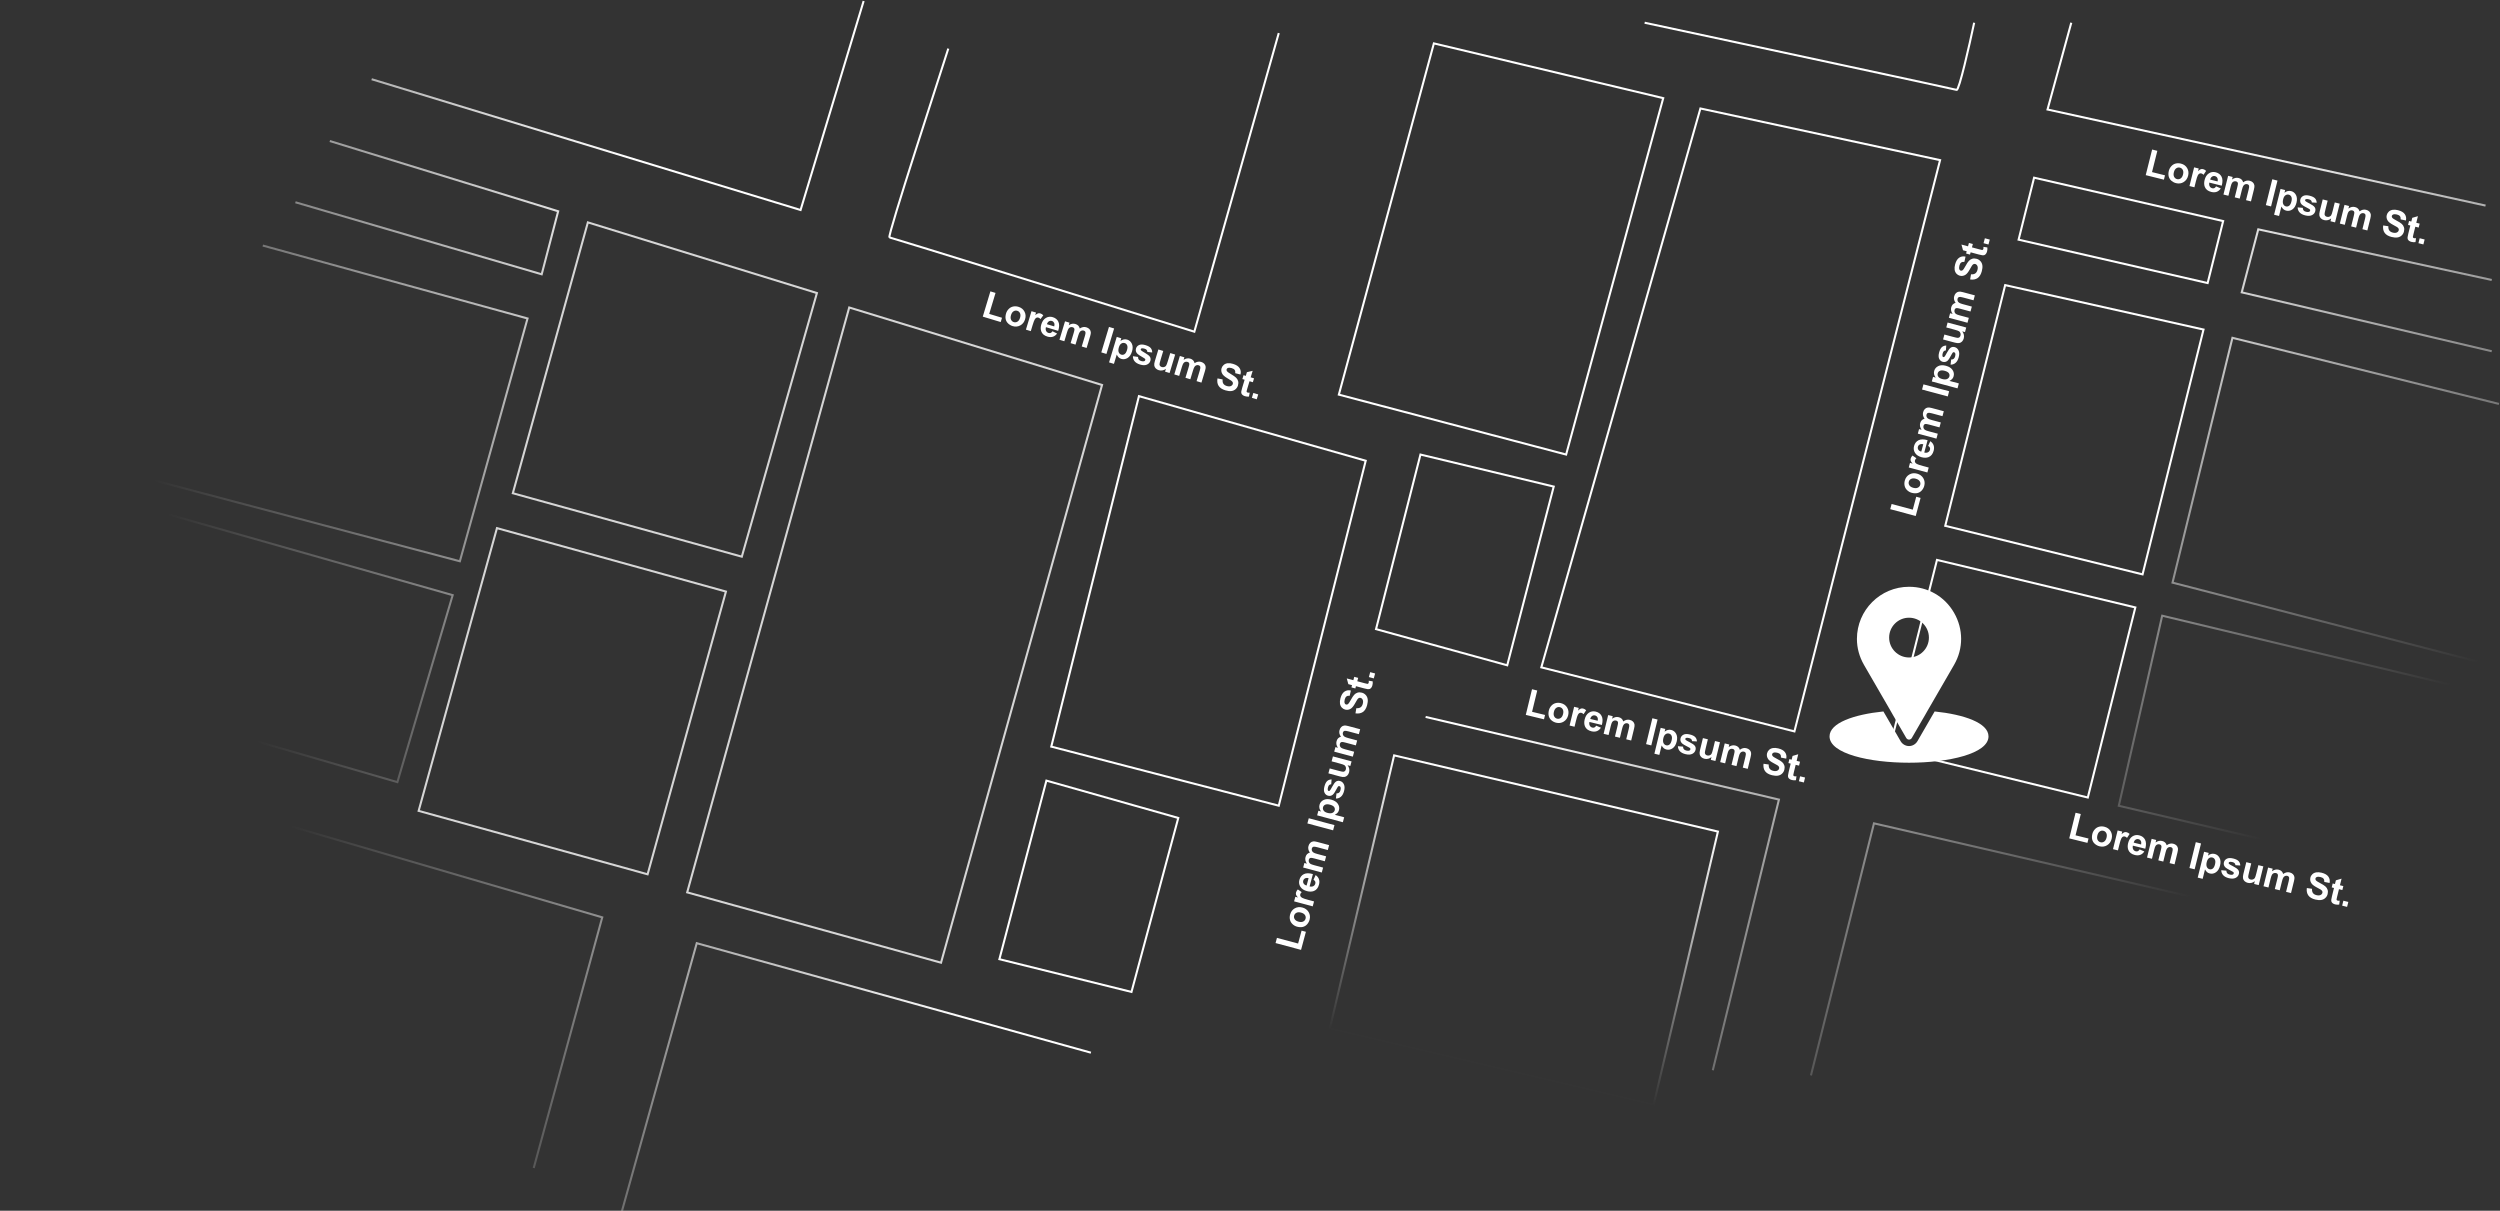 <svg width="1210" height="586" viewBox="0 0 1210 586" fill="none" xmlns="http://www.w3.org/2000/svg">
<rect x="0" y="0" width="1210" height="586" fill="#333333" stroke="none"/>
<g clip-path="url(#clip0_830_405)">
<path d="M831.473 402.481L674.754 365.601L643.6 497.985L800.319 534.865L831.473 402.481Z" stroke="url(#paint0_linear_830_405)"/>
<path d="M1002.5 11L991 53L1203 99.5M955.5 11C953.167 22 948.2 43.9 947 43.5C945.8 43.1 845.833 21.667 796 11M690 347L861 387L829 518M876.5 520.5L907 398.5L1203 467M1203 431.5L1025.5 390L1046.5 298L1203 335.5M1206 322L1051.5 282L1080.5 163.5L1209.5 195.5M1206 170L1085 141.5L1093 111L1206 135.5M694 21L805 47.5L758 220L648 191L694 21ZM687.5 220L752 235.5L729.5 322L666 304.5L687.5 220Z" stroke="url(#paint1_linear_830_405)"/>
<path d="M418 0.5L387.482 101.641L179.878 38.341M458.976 23.521C455.622 34.254 429.254 114.671 430.496 114.91C431.738 115.149 529.39 145.428 578.061 160.537L618.925 16M528 509.5L337.223 456.507L300.956 586.39M258.319 565.304L291.486 444.002L-0.128 358.738M17.26 327.788L192.338 378.548L219.092 288.054L64.282 244.092M68.28 230.853L222.57 271.656L255.329 154.14L127.19 118.852M142.976 97.899L262.182 132.755L270.147 102.246L159.63 68.257M661 223L551.247 191.734L508.82 361.362L618.925 389.959L661 223ZM570.283 395.894L506.458 377.814L483.706 464.248L547.639 480.094L570.283 395.894Z" stroke="url(#paint2_linear_830_405)"/>
<path d="M746 323L823 52.5L939 77.5L868.5 354L746 323Z" stroke="white"/>
<path d="M977 116L984.5 86L1076 107L1068.5 137L977 116Z" stroke="white"/>
<path d="M941.5 254.5L970.5 138L1066.5 159.5L1037 278L941.5 254.5Z" stroke="white"/>
<path d="M914.5 362.5L937.5 271L1033.5 294L1010.5 386L914.5 362.5Z" stroke="white"/>
<path d="M1001.51 405.778L1004.57 393.37L1007.1 393.993L1004.56 404.293L1010.84 405.841L1010.32 407.949L1001.51 405.778ZM1012.71 403.595C1012.9 402.798 1013.29 402.076 1013.87 401.427C1014.44 400.779 1015.14 400.347 1015.95 400.131C1016.77 399.917 1017.62 399.919 1018.51 400.138C1019.88 400.476 1020.9 401.199 1021.55 402.308C1022.21 403.412 1022.37 404.644 1022.03 406.003C1021.7 407.374 1020.97 408.403 1019.86 409.088C1018.76 409.77 1017.54 409.945 1016.19 409.614C1015.36 409.409 1014.61 409.026 1013.95 408.464C1013.29 407.903 1012.86 407.213 1012.64 406.394C1012.43 405.569 1012.45 404.636 1012.71 403.595ZM1015.13 404.329C1014.91 405.228 1014.96 405.969 1015.26 406.552C1015.57 407.135 1016.04 407.503 1016.67 407.658C1017.29 407.812 1017.87 407.702 1018.41 407.328C1018.96 406.955 1019.34 406.314 1019.57 405.404C1019.78 404.516 1019.74 403.781 1019.43 403.198C1019.13 402.616 1018.66 402.248 1018.04 402.094C1017.41 401.94 1016.83 402.049 1016.28 402.422C1015.74 402.794 1015.35 403.43 1015.13 404.329ZM1025.09 411.591L1022.69 411L1024.93 401.937L1027.16 402.486L1026.84 403.775C1027.37 403.26 1027.81 402.943 1028.16 402.824C1028.51 402.706 1028.88 402.695 1029.27 402.791C1029.82 402.925 1030.31 403.206 1030.74 403.632L1029.48 405.54C1029.14 405.179 1028.8 404.955 1028.45 404.87C1028.12 404.787 1027.81 404.811 1027.53 404.941C1027.25 405.065 1026.98 405.353 1026.73 405.802C1026.48 406.254 1026.16 407.25 1025.78 408.792L1025.09 411.591ZM1035.57 411.114L1037.86 412.104C1037.33 412.904 1036.68 413.453 1035.9 413.749C1035.13 414.042 1034.25 414.065 1033.25 413.82C1031.68 413.431 1030.64 412.629 1030.13 411.413C1029.74 410.44 1029.7 409.326 1030.01 408.068C1030.38 406.567 1031.06 405.489 1032.05 404.834C1033.05 404.175 1034.15 403.993 1035.35 404.289C1036.7 404.621 1037.65 405.33 1038.21 406.415C1038.77 407.495 1038.81 408.949 1038.32 410.778L1032.31 409.297C1032.15 410.013 1032.21 410.615 1032.48 411.104C1032.75 411.588 1033.17 411.898 1033.72 412.034C1034.09 412.127 1034.44 412.102 1034.74 411.96C1035.05 411.819 1035.32 411.536 1035.57 411.114ZM1036.3 408.724C1036.45 408.025 1036.4 407.455 1036.15 407.012C1035.9 406.564 1035.53 406.28 1035.04 406.159C1034.52 406.03 1034.04 406.114 1033.6 406.411C1033.17 406.708 1032.87 407.184 1032.72 407.84L1036.3 408.724ZM1041.39 405.996L1043.6 406.541L1043.3 407.778C1044.32 407.011 1045.38 406.763 1046.48 407.032C1047.06 407.175 1047.53 407.419 1047.9 407.763C1048.27 408.107 1048.53 408.555 1048.68 409.105C1049.2 408.72 1049.72 408.465 1050.24 408.339C1050.76 408.214 1051.28 408.216 1051.8 408.345C1052.47 408.509 1053 408.784 1053.39 409.171C1053.78 409.552 1054.03 410.032 1054.13 410.612C1054.2 411.039 1054.13 411.686 1053.91 412.55L1052.49 418.345L1050.09 417.753L1051.36 412.573C1051.59 411.675 1051.65 411.074 1051.55 410.772C1051.41 410.376 1051.11 410.121 1050.65 410.007C1050.31 409.924 1049.97 409.949 1049.63 410.081C1049.28 410.213 1048.99 410.462 1048.76 410.828C1048.53 411.188 1048.32 411.795 1048.11 412.648L1047.03 417L1044.63 416.409L1045.86 411.442C1046.08 410.561 1046.17 409.981 1046.15 409.704C1046.13 409.427 1046.04 409.204 1045.89 409.034C1045.75 408.865 1045.52 408.743 1045.21 408.667C1044.84 408.576 1044.49 408.593 1044.14 408.719C1043.8 408.846 1043.51 409.08 1043.29 409.424C1043.07 409.768 1042.85 410.376 1042.64 411.246L1041.55 415.649L1039.16 415.058L1041.39 405.996ZM1059.69 420.12L1062.77 407.61L1065.3 408.233L1062.21 420.743L1059.69 420.12ZM1066.78 412.255L1069.01 412.806L1068.68 414.137C1069.09 413.754 1069.57 413.481 1070.14 413.318C1070.7 413.156 1071.29 413.149 1071.89 413.298C1072.94 413.557 1073.73 414.19 1074.26 415.196C1074.79 416.201 1074.88 417.441 1074.51 418.915C1074.14 420.428 1073.48 421.514 1072.53 422.174C1071.59 422.828 1070.59 423.025 1069.54 422.766C1069.04 422.642 1068.6 422.43 1068.24 422.13C1067.89 421.832 1067.55 421.385 1067.22 420.791L1066.09 425.356L1063.69 424.765L1066.78 412.255ZM1068.07 417.217C1067.82 418.236 1067.84 419.039 1068.12 419.628C1068.4 420.211 1068.84 420.574 1069.42 420.717C1069.97 420.855 1070.49 420.747 1070.97 420.395C1071.45 420.036 1071.82 419.348 1072.07 418.33C1072.3 417.38 1072.29 416.627 1072.02 416.073C1071.75 415.518 1071.34 415.171 1070.77 415.032C1070.19 414.888 1069.64 414.995 1069.14 415.355C1068.65 415.709 1068.29 416.33 1068.07 417.217ZM1075.09 421.174L1077.58 421.401C1077.57 421.892 1077.69 422.299 1077.94 422.621C1078.2 422.937 1078.61 423.165 1079.17 423.303C1079.79 423.456 1080.29 423.458 1080.65 423.307C1080.9 423.2 1081.06 423.012 1081.13 422.745C1081.17 422.563 1081.15 422.398 1081.07 422.251C1080.98 422.107 1080.74 421.936 1080.34 421.737C1078.52 420.833 1077.39 420.142 1076.95 419.661C1076.36 418.995 1076.17 418.227 1076.38 417.357C1076.58 416.571 1077.05 415.988 1077.8 415.606C1078.55 415.224 1079.58 415.194 1080.88 415.515C1082.12 415.821 1082.99 416.25 1083.5 416.803C1084 417.355 1084.27 418.055 1084.3 418.902L1081.94 418.762C1081.93 418.386 1081.81 418.07 1081.58 417.815C1081.36 417.561 1081 417.373 1080.5 417.249C1079.87 417.094 1079.39 417.07 1079.08 417.179C1078.87 417.26 1078.73 417.399 1078.69 417.598C1078.64 417.769 1078.69 417.934 1078.82 418.093C1078.99 418.305 1079.68 418.714 1080.89 419.318C1082.09 419.924 1082.9 420.499 1083.3 421.045C1083.7 421.595 1083.8 422.252 1083.61 423.014C1083.41 423.845 1082.89 424.473 1082.04 424.899C1081.2 425.325 1080.1 425.371 1078.74 425.036C1077.51 424.731 1076.59 424.24 1075.99 423.561C1075.4 422.884 1075.1 422.088 1075.09 421.174ZM1090.99 427.837L1091.32 426.481C1090.87 426.883 1090.34 427.157 1089.74 427.302C1089.13 427.449 1088.53 427.449 1087.93 427.302C1087.33 427.152 1086.81 426.883 1086.39 426.497C1085.98 426.11 1085.72 425.648 1085.62 425.111C1085.53 424.575 1085.58 423.879 1085.79 423.026L1087.21 417.292L1089.6 417.883L1088.58 422.047C1088.26 423.321 1088.11 424.114 1088.13 424.425C1088.15 424.732 1088.25 425 1088.45 425.228C1088.64 425.45 1088.91 425.606 1089.27 425.694C1089.68 425.795 1090.08 425.775 1090.45 425.633C1090.84 425.485 1091.13 425.261 1091.33 424.961C1091.53 424.654 1091.79 423.853 1092.11 422.556L1093.05 418.733L1095.45 419.324L1093.22 428.386L1090.99 427.837ZM1097.76 419.894L1099.97 420.439L1099.67 421.676C1100.7 420.91 1101.76 420.661 1102.85 420.931C1103.43 421.074 1103.9 421.317 1104.27 421.661C1104.64 422.005 1104.9 422.453 1105.05 423.004C1105.57 422.618 1106.09 422.363 1106.61 422.238C1107.13 422.112 1107.65 422.114 1108.17 422.243C1108.84 422.407 1109.37 422.683 1109.76 423.07C1110.16 423.451 1110.4 423.931 1110.5 424.51C1110.57 424.938 1110.5 425.584 1110.29 426.449L1108.86 432.243L1106.46 431.652L1107.74 426.472C1107.96 425.573 1108.02 424.972 1107.92 424.67C1107.78 424.274 1107.48 424.019 1107.02 423.906C1106.68 423.823 1106.34 423.847 1106 423.979C1105.65 424.111 1105.36 424.36 1105.13 424.726C1104.91 425.086 1104.69 425.693 1104.48 426.546L1103.4 430.899L1101.01 430.307L1102.23 425.341C1102.45 424.459 1102.55 423.88 1102.52 423.603C1102.5 423.326 1102.42 423.102 1102.26 422.932C1102.12 422.763 1101.89 422.641 1101.58 422.565C1101.22 422.474 1100.86 422.492 1100.51 422.618C1100.17 422.744 1099.88 422.979 1099.66 423.322C1099.44 423.667 1099.23 424.274 1099.01 425.145L1097.93 429.548L1095.53 428.957L1097.76 419.894ZM1116.5 429.809L1119.02 430.176C1118.96 431.038 1119.11 431.717 1119.46 432.215C1119.82 432.714 1120.39 433.058 1121.16 433.247C1121.97 433.448 1122.62 433.428 1123.12 433.188C1123.62 432.943 1123.93 432.59 1124.04 432.13C1124.11 431.834 1124.09 431.562 1123.96 431.313C1123.84 431.061 1123.58 430.804 1123.19 430.544C1122.92 430.369 1122.29 430.021 1121.3 429.5C1120.03 428.83 1119.18 428.183 1118.76 427.559C1118.16 426.682 1117.98 425.748 1118.23 424.758C1118.38 424.121 1118.71 423.571 1119.2 423.107C1119.7 422.639 1120.33 422.344 1121.08 422.221C1121.83 422.099 1122.69 422.156 1123.65 422.393C1125.22 422.781 1126.32 423.416 1126.94 424.299C1127.56 425.184 1127.76 426.206 1127.51 427.365L1124.96 426.853C1125.01 426.183 1124.89 425.665 1124.6 425.298C1124.32 424.926 1123.82 424.653 1123.11 424.478C1122.38 424.297 1121.76 424.306 1121.27 424.505C1120.96 424.633 1120.76 424.858 1120.68 425.183C1120.61 425.479 1120.67 425.763 1120.87 426.035C1121.12 426.381 1121.83 426.85 1122.99 427.443C1124.14 428.036 1124.98 428.562 1125.48 429.019C1126 429.472 1126.36 430.01 1126.55 430.631C1126.76 431.249 1126.76 431.953 1126.57 432.744C1126.39 433.461 1126.03 434.083 1125.47 434.61C1124.92 435.138 1124.24 435.466 1123.44 435.593C1122.64 435.715 1121.69 435.642 1120.6 435.375C1119.02 434.985 1117.9 434.321 1117.23 433.384C1116.56 432.441 1116.32 431.249 1116.5 429.809ZM1134.17 428.869L1133.7 430.781L1132.06 430.377L1131.16 434.029C1130.97 434.769 1130.88 435.205 1130.88 435.337C1130.88 435.465 1130.93 435.582 1131.02 435.688C1131.11 435.796 1131.24 435.869 1131.4 435.909C1131.62 435.963 1131.96 435.966 1132.42 435.916L1132.17 437.827C1131.55 437.928 1130.89 437.892 1130.18 437.718C1129.75 437.611 1129.38 437.444 1129.07 437.216C1128.76 436.983 1128.55 436.732 1128.44 436.464C1128.34 436.191 1128.3 435.851 1128.34 435.443C1128.35 435.152 1128.47 434.582 1128.68 433.735L1129.65 429.784L1128.55 429.512L1129.02 427.601L1130.12 427.872L1130.57 426.071L1133.32 425.265L1132.53 428.465L1134.17 428.869ZM1133.6 438.342L1134.19 435.944L1136.59 436.535L1135.99 438.933L1133.6 438.342Z" fill="white"/>
<path d="M738.48 346.007L741.498 333.589L744.026 334.204L741.52 344.512L747.806 346.04L747.293 348.149L738.48 346.007ZM749.665 343.787C749.859 342.99 750.243 342.266 750.817 341.616C751.391 340.966 752.085 340.531 752.897 340.313C753.716 340.096 754.569 340.095 755.458 340.311C756.83 340.644 757.846 341.365 758.505 342.472C759.166 343.573 759.331 344.804 759.001 346.165C758.667 347.537 757.946 348.568 756.838 349.257C755.737 349.942 754.514 350.121 753.171 349.795C752.339 349.593 751.591 349.212 750.925 348.652C750.265 348.094 749.826 347.405 749.609 346.587C749.393 345.762 749.412 344.829 749.665 343.787ZM752.094 344.513C751.875 345.413 751.921 346.154 752.232 346.736C752.543 347.318 753.011 347.685 753.637 347.837C754.264 347.989 754.846 347.877 755.383 347.502C755.927 347.127 756.309 346.484 756.53 345.573C756.746 344.685 756.699 343.95 756.388 343.368C756.083 342.787 755.617 342.421 754.991 342.269C754.364 342.116 753.78 342.228 753.236 342.602C752.693 342.977 752.312 343.614 752.094 344.513ZM762.077 351.742L759.677 351.159L761.881 342.089L764.11 342.631L763.797 343.921C764.327 343.404 764.766 343.086 765.115 342.965C765.469 342.847 765.84 342.834 766.227 342.928C766.774 343.061 767.264 343.34 767.697 343.765L766.445 345.677C766.105 345.317 765.761 345.094 765.414 345.01C765.078 344.928 764.77 344.953 764.491 345.084C764.213 345.21 763.947 345.498 763.693 345.948C763.445 346.401 763.133 347.398 762.758 348.941L762.077 351.742ZM772.549 351.23L774.843 352.213C774.322 353.015 773.673 353.566 772.894 353.865C772.123 354.16 771.239 354.186 770.243 353.944C768.666 353.561 767.624 352.762 767.117 351.547C766.72 350.576 766.674 349.462 766.98 348.204C767.345 346.7 768.024 345.62 769.016 344.963C770.009 344.3 771.107 344.114 772.308 344.406C773.657 344.734 774.613 345.44 775.176 346.523C775.74 347.601 775.782 349.055 775.301 350.886L769.288 349.425C769.132 350.141 769.191 350.743 769.464 351.231C769.739 351.714 770.152 352.023 770.705 352.157C771.08 352.248 771.421 352.223 771.727 352.08C772.033 351.937 772.307 351.654 772.549 351.23ZM773.275 348.838C773.427 348.139 773.375 347.569 773.121 347.127C772.868 346.68 772.496 346.397 772.007 346.278C771.483 346.15 771.004 346.236 770.57 346.534C770.135 346.833 769.841 347.31 769.688 347.966L773.275 348.838ZM778.356 346.093L780.568 346.631L780.267 347.869C781.292 347.099 782.351 346.847 783.445 347.113C784.025 347.254 784.5 347.496 784.869 347.839C785.238 348.182 785.5 348.628 785.656 349.179C786.172 348.792 786.69 348.535 787.209 348.408C787.728 348.281 788.25 348.281 788.774 348.408C789.44 348.57 789.97 348.844 790.365 349.229C790.761 349.609 791.01 350.088 791.11 350.667C791.181 351.095 791.111 351.741 790.901 352.606L789.492 358.405L787.092 357.822L788.352 352.638C788.57 351.738 788.629 351.138 788.528 350.836C788.389 350.44 788.088 350.186 787.627 350.074C787.291 349.992 786.95 350.018 786.605 350.151C786.259 350.284 785.972 350.534 785.744 350.901C785.518 351.262 785.301 351.869 785.093 352.723L784.034 357.079L781.635 356.496L782.843 351.525C783.057 350.643 783.153 350.063 783.13 349.786C783.106 349.509 783.019 349.286 782.867 349.116C782.721 348.948 782.494 348.827 782.187 348.752C781.817 348.662 781.46 348.681 781.115 348.808C780.771 348.935 780.487 349.171 780.265 349.515C780.048 349.86 779.834 350.468 779.622 351.339L778.551 355.746L776.152 355.163L778.356 346.093ZM796.7 360.157L799.743 347.637L802.271 348.251L799.228 360.772L796.7 360.157ZM803.764 352.268L806.001 352.812L805.678 354.144C806.079 353.759 806.561 353.485 807.126 353.321C807.691 353.156 808.275 353.147 808.878 353.294C809.931 353.55 810.725 354.18 811.259 355.184C811.793 356.188 811.88 357.428 811.522 358.902C811.154 360.417 810.497 361.505 809.552 362.168C808.609 362.825 807.61 363.026 806.557 362.77C806.056 362.648 805.625 362.438 805.263 362.139C804.907 361.841 804.563 361.396 804.231 360.803L803.121 365.372L800.721 364.789L803.764 352.268ZM805.073 357.227C804.825 358.246 804.844 359.049 805.13 359.637C805.416 360.219 805.85 360.581 806.431 360.722C806.989 360.858 807.507 360.748 807.985 360.394C808.464 360.034 808.828 359.345 809.075 358.326C809.306 357.375 809.287 356.623 809.018 356.069C808.748 355.515 808.332 355.169 807.768 355.032C807.182 354.89 806.64 354.999 806.142 355.361C805.645 355.716 805.289 356.338 805.073 357.227ZM812.104 361.16L814.601 361.378C814.59 361.87 814.712 362.277 814.965 362.597C815.22 362.913 815.63 363.139 816.193 363.276C816.814 363.427 817.309 363.426 817.677 363.275C817.927 363.166 818.084 362.978 818.149 362.711C818.193 362.529 818.173 362.364 818.088 362.217C817.996 362.074 817.754 361.903 817.362 361.706C815.53 360.808 814.398 360.12 813.965 359.641C813.367 358.977 813.174 358.209 813.385 357.338C813.576 356.553 814.047 355.967 814.798 355.583C815.549 355.199 816.576 355.165 817.88 355.482C819.121 355.784 819.994 356.21 820.499 356.761C821.005 357.312 821.275 358.011 821.31 358.857L818.946 358.726C818.935 358.349 818.815 358.034 818.588 357.779C818.366 357.527 818.004 357.339 817.503 357.217C816.871 357.064 816.397 357.042 816.081 357.152C815.868 357.233 815.738 357.373 815.689 357.573C815.648 357.743 815.692 357.908 815.823 358.066C816 358.278 816.691 358.684 817.896 359.285C819.107 359.886 819.914 360.46 820.318 361.004C820.716 361.553 820.822 362.209 820.636 362.972C820.434 363.803 819.913 364.433 819.073 364.862C818.233 365.291 817.133 365.34 815.772 365.01C814.537 364.709 813.618 364.221 813.017 363.544C812.421 362.869 812.117 362.074 812.104 361.16ZM828.026 367.771L828.356 366.413C827.908 366.816 827.38 367.092 826.771 367.24C826.168 367.388 825.568 367.39 824.97 367.245C824.361 367.097 823.847 366.83 823.428 366.445C823.009 366.06 822.75 365.599 822.652 365.062C822.553 364.526 822.607 363.831 822.815 362.977L824.21 357.237L826.609 357.821L825.597 361.988C825.287 363.264 825.139 364.057 825.154 364.368C825.176 364.675 825.283 364.942 825.475 365.17C825.668 365.392 825.944 365.546 826.303 365.633C826.713 365.733 827.107 365.711 827.485 365.568C827.865 365.419 828.155 365.194 828.355 364.893C828.556 364.586 828.814 363.783 829.13 362.485L830.06 358.659L832.46 359.242L830.255 368.312L828.026 367.771ZM834.774 359.805L836.986 360.343L836.685 361.581C837.71 360.811 838.77 360.559 839.863 360.825C840.444 360.966 840.918 361.208 841.287 361.551C841.656 361.894 841.918 362.34 842.074 362.891C842.59 362.504 843.108 362.247 843.627 362.119C844.147 361.992 844.668 361.993 845.192 362.12C845.858 362.282 846.389 362.555 846.783 362.941C847.18 363.32 847.428 363.8 847.528 364.379C847.599 364.806 847.53 365.453 847.319 366.318L845.91 372.117L843.51 371.534L844.77 366.35C844.989 365.45 845.047 364.849 844.946 364.547C844.807 364.152 844.507 363.898 844.045 363.786C843.71 363.704 843.369 363.73 843.023 363.863C842.677 363.996 842.39 364.246 842.162 364.613C841.936 364.974 841.719 365.581 841.511 366.435L840.453 370.791L838.053 370.208L839.261 365.237C839.475 364.354 839.571 363.775 839.548 363.498C839.525 363.221 839.437 362.998 839.285 362.828C839.139 362.66 838.913 362.538 838.605 362.464C838.235 362.374 837.878 362.392 837.533 362.52C837.189 362.647 836.905 362.883 836.683 363.227C836.467 363.572 836.252 364.18 836.041 365.051L834.97 369.458L832.57 368.875L834.774 359.805ZM853.545 369.658L856.062 370.017C856.01 370.878 856.161 371.557 856.517 372.054C856.878 372.552 857.443 372.894 858.212 373.081C859.026 373.279 859.68 373.257 860.173 373.015C860.673 372.768 860.979 372.415 861.091 371.954C861.163 371.657 861.135 371.386 861.009 371.138C860.889 370.885 860.632 370.63 860.236 370.371C859.965 370.197 859.335 369.85 858.345 369.333C857.072 368.667 856.221 368.023 855.794 367.401C855.192 366.525 855.012 365.592 855.253 364.601C855.408 363.964 855.732 363.412 856.225 362.947C856.725 362.478 857.349 362.18 858.097 362.054C858.851 361.93 859.709 361.985 860.671 362.219C862.242 362.601 863.34 363.232 863.964 364.113C864.594 364.996 864.789 366.017 864.549 367.177L861.994 366.674C862.042 366.004 861.921 365.486 861.63 365.12C861.346 364.75 860.849 364.478 860.137 364.305C859.402 364.126 858.791 364.137 858.302 364.338C857.987 364.467 857.79 364.693 857.711 365.018C857.639 365.314 857.703 365.598 857.902 365.869C858.156 366.214 858.863 366.682 860.022 367.271C861.181 367.86 862.016 368.383 862.526 368.838C863.044 369.29 863.402 369.826 863.601 370.447C863.807 371.064 863.813 371.768 863.621 372.559C863.447 373.277 863.084 373.9 862.533 374.43C861.982 374.959 861.305 375.289 860.502 375.419C859.7 375.544 858.755 375.474 857.667 375.21C856.085 374.825 854.958 374.165 854.286 373.23C853.616 372.29 853.369 371.099 853.545 369.658ZM871.208 368.66L870.743 370.573L869.103 370.174L868.215 373.83C868.035 374.57 867.944 375.006 867.942 375.138C867.947 375.266 867.994 375.383 868.083 375.489C868.177 375.596 868.304 375.669 868.464 375.708C868.686 375.762 869.026 375.763 869.485 375.712L869.237 377.624C868.621 377.727 867.96 377.693 867.254 377.522C866.821 377.416 866.449 377.251 866.136 377.024C865.824 376.791 865.614 376.541 865.504 376.273C865.401 376.001 865.367 375.661 865.399 375.253C865.416 374.961 865.527 374.392 865.734 373.543L866.695 369.589L865.593 369.321L866.058 367.408L867.16 367.676L867.597 365.874L870.346 365.059L869.568 368.261L871.208 368.66ZM870.669 378.134L871.252 375.735L873.652 376.318L873.069 378.718L870.669 378.134Z" fill="white"/>
<path d="M475.66 153.253L479.351 141.018L481.842 141.77L478.778 151.926L484.971 153.794L484.344 155.873L475.66 153.253ZM486.95 151.647C487.187 150.861 487.61 150.16 488.219 149.541C488.827 148.923 489.544 148.527 490.367 148.354C491.196 148.182 492.049 148.227 492.924 148.491C494.276 148.899 495.251 149.674 495.849 150.815C496.449 151.951 496.546 153.189 496.142 154.53C495.734 155.882 494.958 156.872 493.814 157.5C492.677 158.124 491.446 158.236 490.123 157.837C489.304 157.589 488.577 157.168 487.942 156.573C487.314 155.979 486.913 155.268 486.741 154.439C486.571 153.604 486.64 152.673 486.95 151.647ZM489.335 152.504C489.068 153.39 489.074 154.133 489.352 154.731C489.631 155.329 490.078 155.721 490.696 155.907C491.313 156.093 491.9 156.013 492.457 155.667C493.02 155.323 493.437 154.702 493.708 153.805C493.972 152.93 493.964 152.193 493.686 151.595C493.413 150.998 492.968 150.607 492.351 150.421C491.734 150.235 491.144 150.314 490.581 150.658C490.018 151.002 489.603 151.618 489.335 152.504ZM498.909 160.267L496.545 159.554L499.241 150.618L501.437 151.28L501.054 152.551C501.611 152.064 502.067 151.77 502.421 151.669C502.782 151.57 503.153 151.578 503.534 151.693C504.073 151.855 504.547 152.16 504.956 152.608L503.602 154.449C503.282 154.071 502.951 153.83 502.608 153.727C502.277 153.627 501.969 153.635 501.683 153.751C501.399 153.861 501.118 154.134 500.839 154.57C500.566 155.008 500.201 155.987 499.742 157.507L498.909 160.267ZM509.393 160.327L511.63 161.434C511.067 162.206 510.388 162.721 509.595 162.977C508.809 163.229 507.925 163.208 506.943 162.911C505.389 162.443 504.392 161.588 503.953 160.348C503.609 159.356 503.624 158.241 503.998 157.001C504.445 155.52 505.182 154.479 506.208 153.876C507.236 153.269 508.342 153.143 509.525 153.5C510.855 153.901 511.771 154.658 512.274 155.771C512.778 156.878 512.74 158.332 512.16 160.134L506.236 158.347C506.042 159.053 506.067 159.657 506.313 160.16C506.561 160.657 506.957 160.988 507.501 161.152C507.872 161.264 508.213 161.257 508.527 161.131C508.84 161.005 509.129 160.737 509.393 160.327ZM510.249 157.978C510.439 157.289 510.419 156.717 510.189 156.262C509.96 155.801 509.605 155.498 509.123 155.353C508.606 155.197 508.123 155.256 507.673 155.53C507.224 155.805 506.904 156.265 506.715 156.912L510.249 157.978ZM515.472 155.515L517.652 156.172L517.284 157.392C518.349 156.68 519.421 156.486 520.498 156.811C521.07 156.983 521.531 157.251 521.881 157.613C522.23 157.976 522.468 158.436 522.593 158.994C523.13 158.636 523.661 158.408 524.186 158.309C524.712 158.211 525.232 158.239 525.748 158.395C526.405 158.593 526.919 158.895 527.293 159.301C527.667 159.702 527.889 160.194 527.958 160.778C528.005 161.209 527.901 161.85 527.643 162.703L525.92 168.416L523.555 167.703L525.096 162.595C525.364 161.709 525.455 161.112 525.37 160.805C525.253 160.403 524.967 160.133 524.513 159.996C524.182 159.896 523.84 159.903 523.487 160.017C523.135 160.131 522.834 160.365 522.587 160.718C522.341 161.067 522.091 161.661 521.838 162.503L520.543 166.794L518.178 166.081L519.656 161.184C519.918 160.314 520.045 159.74 520.037 159.463C520.029 159.185 519.954 158.957 519.812 158.78C519.675 158.604 519.456 158.47 519.153 158.379C518.788 158.269 518.43 158.268 518.079 158.376C517.728 158.484 517.432 158.704 517.192 159.036C516.957 159.369 516.71 159.964 516.451 160.822L515.141 165.164L512.776 164.451L515.472 155.515ZM533.021 170.559L536.743 158.223L539.234 158.975L535.512 171.31L533.021 170.559ZM540.505 163.067L542.71 163.732L542.314 165.045C542.735 164.683 543.232 164.435 543.805 164.302C544.378 164.168 544.961 164.191 545.556 164.371C546.594 164.684 547.352 165.356 547.83 166.388C548.308 167.42 548.328 168.662 547.89 170.115C547.44 171.607 546.725 172.658 545.745 173.269C544.767 173.873 543.759 174.019 542.721 173.706C542.228 173.557 541.808 173.323 541.464 173.005C541.125 172.689 540.806 172.225 540.506 171.615L539.148 176.116L536.784 175.403L540.505 163.067ZM541.542 168.09C541.239 169.094 541.214 169.897 541.467 170.5C541.721 171.097 542.135 171.482 542.707 171.654C543.256 171.82 543.78 171.739 544.276 171.412C544.775 171.079 545.175 170.41 545.478 169.406C545.761 168.469 545.783 167.717 545.544 167.149C545.305 166.581 544.908 166.213 544.353 166.046C543.775 165.872 543.228 165.951 542.711 166.285C542.196 166.613 541.806 167.215 541.542 168.09ZM548.348 172.401L550.83 172.755C550.792 173.246 550.891 173.658 551.127 173.992C551.364 174.321 551.76 174.569 552.316 174.737C552.927 174.921 553.421 174.948 553.797 174.817C554.052 174.722 554.219 174.543 554.299 174.279C554.353 174.1 554.342 173.934 554.265 173.783C554.181 173.635 553.949 173.452 553.568 173.233C551.788 172.237 550.695 171.488 550.289 170.986C549.728 170.29 549.577 169.513 549.836 168.655C550.069 167.881 550.572 167.322 551.342 166.979C552.113 166.637 553.14 166.659 554.425 167.047C555.648 167.416 556.496 167.889 556.971 168.467C557.445 169.044 557.677 169.757 557.666 170.604L555.312 170.344C555.322 169.967 555.22 169.646 555.006 169.379C554.798 169.115 554.448 168.908 553.954 168.759C553.331 168.571 552.859 168.524 552.537 168.616C552.321 168.685 552.183 168.818 552.123 169.015C552.073 169.183 552.108 169.35 552.23 169.515C552.395 169.736 553.063 170.179 554.234 170.845C555.41 171.512 556.184 172.128 556.558 172.694C556.925 173.263 556.995 173.924 556.768 174.676C556.521 175.495 555.967 176.095 555.105 176.478C554.242 176.86 553.141 176.849 551.8 176.445C550.583 176.078 549.693 175.54 549.129 174.831C548.571 174.124 548.311 173.314 548.348 172.401ZM563.886 179.871L564.289 178.533C563.82 178.912 563.277 179.158 562.662 179.272C562.051 179.388 561.452 179.357 560.863 179.179C560.263 178.998 559.764 178.704 559.367 178.296C558.969 177.889 558.736 177.414 558.667 176.873C558.597 176.332 558.69 175.641 558.943 174.799L560.649 169.145L563.014 169.858L561.775 173.965C561.396 175.221 561.205 176.005 561.203 176.317C561.208 176.624 561.3 176.897 561.48 177.134C561.661 177.366 561.928 177.536 562.281 177.642C562.685 177.764 563.08 177.764 563.466 177.642C563.853 177.514 564.155 177.305 564.371 177.015C564.588 176.72 564.89 175.933 565.276 174.654L566.413 170.884L568.778 171.597L566.082 180.533L563.886 179.871ZM571.058 172.285L573.237 172.943L572.869 174.163C573.935 173.45 575.007 173.256 576.084 173.581C576.656 173.754 577.117 174.021 577.466 174.384C577.816 174.746 578.053 175.207 578.179 175.765C578.715 175.406 579.246 175.178 579.772 175.079C580.297 174.981 580.818 175.01 581.334 175.165C581.99 175.363 582.505 175.665 582.878 176.072C583.253 176.473 583.475 176.965 583.544 177.549C583.591 177.979 583.486 178.621 583.229 179.473L581.505 185.187L579.141 184.473L580.682 179.366C580.949 178.48 581.041 177.883 580.956 177.576C580.839 177.173 580.553 176.903 580.098 176.766C579.767 176.666 579.426 176.673 579.073 176.787C578.72 176.901 578.42 177.135 578.173 177.489C577.927 177.837 577.677 178.432 577.423 179.273L576.129 183.565L573.764 182.851L575.242 177.954C575.504 177.084 575.631 176.511 575.623 176.233C575.615 175.955 575.54 175.728 575.398 175.55C575.261 175.374 575.041 175.24 574.738 175.149C574.374 175.039 574.016 175.038 573.665 175.147C573.314 175.255 573.018 175.475 572.778 175.806C572.542 176.139 572.295 176.735 572.036 177.593L570.727 181.935L568.362 181.221L571.058 172.285ZM589.263 183.148L591.757 183.644C591.658 184.501 591.772 185.187 592.1 185.703C592.434 186.219 592.979 186.592 593.736 186.821C594.539 187.063 595.192 187.076 595.698 186.861C596.211 186.643 596.536 186.306 596.673 185.852C596.761 185.56 596.748 185.287 596.635 185.033C596.53 184.774 596.286 184.505 595.906 184.225C595.645 184.036 595.034 183.656 594.074 183.085C592.839 182.351 592.025 181.662 591.632 181.017C591.079 180.11 590.95 179.168 591.245 178.192C591.434 177.564 591.788 177.031 592.305 176.593C592.83 176.152 593.47 175.889 594.223 175.804C594.983 175.721 595.837 175.823 596.785 176.109C598.333 176.576 599.395 177.266 599.969 178.18C600.55 179.096 600.689 180.126 600.386 181.271L597.863 180.629C597.947 179.963 597.855 179.44 597.584 179.058C597.321 178.673 596.839 178.374 596.137 178.163C595.414 177.944 594.802 177.922 594.303 178.096C593.982 178.207 593.773 178.422 593.677 178.742C593.589 179.034 593.637 179.321 593.821 179.603C594.056 179.961 594.736 180.466 595.861 181.118C596.986 181.769 597.791 182.337 598.276 182.82C598.768 183.299 599.096 183.854 599.261 184.485C599.433 185.112 599.401 185.815 599.166 186.595C598.953 187.302 598.557 187.904 597.978 188.403C597.399 188.902 596.705 189.194 595.895 189.28C595.088 189.361 594.148 189.24 593.077 188.917C591.517 188.446 590.428 187.726 589.809 186.755C589.191 185.78 589.009 184.577 589.263 183.148ZM606.954 183.115L606.385 185L604.77 184.513L603.683 188.114C603.463 188.843 603.349 189.274 603.34 189.406C603.338 189.534 603.378 189.653 603.461 189.764C603.55 189.876 603.672 189.956 603.829 190.003C604.048 190.069 604.388 190.089 604.849 190.063L604.497 191.958C603.876 192.028 603.218 191.958 602.523 191.748C602.096 191.619 601.733 191.433 601.433 191.19C601.135 190.941 600.939 190.68 600.844 190.406C600.756 190.129 600.74 189.787 600.795 189.381C600.827 189.091 600.969 188.528 601.222 187.693L602.397 183.797L601.312 183.469L601.88 181.584L602.966 181.912L603.501 180.136L606.291 179.472L605.339 182.628L606.954 183.115ZM605.899 192.546L606.612 190.182L608.977 190.895L608.263 193.26L605.899 192.546Z" fill="white"/>
<path d="M629.711 459.747L617.367 456.439L618.04 453.926L628.287 456.672L629.961 450.424L632.058 450.986L629.711 459.747ZM627.753 448.513C626.96 448.3 626.246 447.899 625.609 447.31C624.972 446.721 624.554 446.018 624.355 445.2C624.157 444.376 624.176 443.523 624.413 442.64C624.778 441.276 625.522 440.278 626.644 439.644C627.761 439.009 628.995 438.873 630.348 439.235C631.712 439.601 632.726 440.345 633.389 441.47C634.048 442.586 634.199 443.813 633.841 445.148C633.619 445.975 633.221 446.714 632.646 447.367C632.072 448.014 631.373 448.436 630.55 448.634C629.721 448.831 628.789 448.79 627.753 448.513ZM628.535 446.102C629.43 446.341 630.171 446.313 630.76 446.015C631.35 445.718 631.728 445.259 631.894 444.636C632.061 444.013 631.963 443.429 631.6 442.883C631.238 442.331 630.604 441.934 629.699 441.691C628.816 441.454 628.08 441.485 627.491 441.782C626.903 442.073 626.526 442.53 626.359 443.153C626.192 443.775 626.29 444.363 626.651 444.914C627.013 445.466 627.641 445.862 628.535 446.102ZM635.996 436.29L635.357 438.676L626.341 436.26L626.935 434.044L628.216 434.388C627.712 433.846 627.404 433.4 627.292 433.048C627.182 432.691 627.178 432.32 627.281 431.935C627.427 431.392 627.717 430.908 628.152 430.485L630.034 431.781C629.666 432.113 629.436 432.452 629.343 432.797C629.254 433.131 629.271 433.439 629.396 433.721C629.515 434.001 629.797 434.274 630.241 434.539C630.688 434.798 631.678 435.133 633.211 435.544L635.996 436.29ZM635.729 425.809L636.765 423.539C637.554 424.078 638.09 424.74 638.371 425.525C638.648 426.303 638.653 427.187 638.388 428.178C637.968 429.745 637.145 430.768 635.919 431.247C634.939 431.621 633.824 431.641 632.573 431.306C631.079 430.905 630.014 430.201 629.38 429.194C628.741 428.186 628.581 427.085 628.901 425.89C629.26 424.549 629.988 423.61 631.085 423.072C632.175 422.534 633.63 422.526 635.449 423.05L633.848 429.027C634.56 429.199 635.163 429.155 635.658 428.893C636.147 428.63 636.465 428.224 636.612 427.675C636.712 427.301 636.694 426.96 636.559 426.65C636.423 426.341 636.147 426.061 635.729 425.809ZM633.354 425.027C632.659 424.859 632.088 424.897 631.64 425.141C631.187 425.384 630.895 425.748 630.765 426.235C630.625 426.756 630.7 427.237 630.988 427.678C631.276 428.119 631.746 428.424 632.399 428.593L633.354 425.027ZM630.729 419.883L631.318 417.685L632.549 418.014C631.803 416.971 631.576 415.907 631.867 414.82C632.022 414.243 632.275 413.774 632.626 413.413C632.978 413.052 633.431 412.8 633.984 412.658C633.609 412.132 633.365 411.609 633.25 411.087C633.135 410.565 633.147 410.043 633.287 409.522C633.464 408.86 633.75 408.336 634.145 407.951C634.533 407.564 635.019 407.327 635.6 407.24C636.029 407.179 636.673 407.263 637.534 407.494L643.298 409.039L642.659 411.424L637.506 410.043C636.611 409.804 636.012 409.731 635.708 409.825C635.309 409.955 635.048 410.249 634.925 410.708C634.836 411.042 634.854 411.383 634.979 411.732C635.103 412.081 635.347 412.373 635.708 412.61C636.063 412.845 636.666 413.076 637.515 413.303L641.844 414.463L641.205 416.849L636.264 415.525C635.387 415.29 634.81 415.181 634.532 415.197C634.255 415.214 634.03 415.296 633.856 415.444C633.685 415.586 633.558 415.81 633.476 416.116C633.378 416.483 633.388 416.841 633.507 417.188C633.627 417.536 633.856 417.825 634.194 418.055C634.534 418.28 635.137 418.508 636.003 418.74L640.384 419.914L639.745 422.299L630.729 419.883ZM645.218 401.873L632.772 398.539L633.445 396.026L645.891 399.36L645.218 401.873ZM637.496 394.627L638.092 392.403L639.417 392.758C639.041 392.348 638.778 391.858 638.627 391.29C638.476 390.722 638.481 390.138 638.641 389.538C638.922 388.491 639.57 387.712 640.587 387.202C641.603 386.692 642.844 386.633 644.31 387.026C645.815 387.429 646.888 388.111 647.529 389.071C648.164 390.03 648.341 391.033 648.06 392.08C647.927 392.578 647.707 393.004 647.399 393.359C647.094 393.707 646.64 394.041 646.039 394.359L650.581 395.576L649.942 397.962L637.496 394.627ZM642.484 393.434C643.497 393.705 644.301 393.705 644.895 393.434C645.484 393.161 645.856 392.736 646.01 392.159C646.159 391.604 646.062 391.083 645.719 390.597C645.37 390.11 644.689 389.73 643.676 389.459C642.731 389.205 641.979 389.207 641.419 389.463C640.859 389.72 640.503 390.128 640.353 390.688C640.197 391.271 640.294 391.816 640.643 392.322C640.987 392.827 641.601 393.197 642.484 393.434ZM646.581 386.497L646.857 384.005C647.349 384.028 647.758 383.916 648.085 383.67C648.406 383.422 648.641 383.018 648.791 382.458C648.957 381.841 648.968 381.347 648.825 380.975C648.723 380.723 648.538 380.561 648.272 380.49C648.091 380.441 647.926 380.458 647.777 380.539C647.632 380.628 647.456 380.866 647.249 381.253C646.309 383.064 645.594 384.179 645.106 384.6C644.428 385.183 643.656 385.358 642.79 385.126C642.009 384.917 641.435 384.433 641.068 383.673C640.702 382.914 640.692 381.886 641.039 380.59C641.37 379.356 641.816 378.493 642.379 378.001C642.941 377.509 643.646 377.255 644.494 377.239L644.307 379.6C643.93 379.603 643.612 379.714 643.353 379.936C643.095 380.152 642.899 380.509 642.765 381.007C642.597 381.635 642.564 382.109 642.667 382.427C642.743 382.642 642.88 382.776 643.078 382.829C643.248 382.874 643.413 382.834 643.575 382.707C643.791 382.534 644.213 381.853 644.841 380.662C645.471 379.466 646.063 378.673 646.617 378.281C647.175 377.897 647.833 377.806 648.591 378.009C649.418 378.231 650.035 378.766 650.445 379.616C650.854 380.466 650.877 381.567 650.515 382.92C650.186 384.148 649.676 385.055 648.985 385.64C648.296 386.22 647.495 386.505 646.581 386.497ZM653.562 370.734L652.212 370.372C652.605 370.829 652.868 371.364 653.001 371.976C653.136 372.582 653.124 373.182 652.965 373.776C652.803 374.382 652.524 374.89 652.129 375.3C651.734 375.709 651.267 375.957 650.729 376.043C650.19 376.13 649.496 376.059 648.647 375.832L642.942 374.303L643.581 371.917L647.724 373.027C648.992 373.367 649.782 373.533 650.093 373.526C650.4 373.511 650.67 373.41 650.902 373.224C651.128 373.036 651.289 372.763 651.385 372.407C651.494 371.999 651.481 371.605 651.347 371.223C651.207 370.84 650.989 370.545 650.692 370.338C650.39 370.129 649.594 369.852 648.304 369.507L644.5 368.488L645.14 366.102L654.155 368.518L653.562 370.734ZM645.756 363.801L646.345 361.602L647.576 361.932C646.83 360.889 646.603 359.824 646.894 358.738C647.049 358.161 647.302 357.691 647.654 357.331C648.005 356.97 648.458 356.718 649.012 356.575C648.637 356.05 648.392 355.527 648.277 355.005C648.162 354.482 648.174 353.961 648.314 353.44C648.491 352.778 648.777 352.254 649.172 351.869C649.561 351.481 650.046 351.244 650.627 351.158C651.056 351.097 651.7 351.181 652.561 351.412L658.325 352.956L657.686 355.342L652.533 353.961C651.639 353.722 651.039 353.649 650.735 353.743C650.336 353.873 650.075 354.167 649.953 354.626C649.863 354.959 649.881 355.301 650.006 355.65C650.131 355.999 650.374 356.291 650.735 356.528C651.091 356.762 651.693 356.994 652.542 357.221L656.872 358.381L656.232 360.767L651.291 359.443C650.414 359.208 649.837 359.099 649.559 359.115C649.282 359.132 649.057 359.214 648.884 359.362C648.712 359.504 648.585 359.728 648.504 360.033C648.405 360.401 648.415 360.759 648.535 361.106C648.654 361.454 648.883 361.743 649.221 361.973C649.562 362.197 650.165 362.426 651.031 362.658L655.411 363.832L654.772 366.217L645.756 363.801ZM656.045 345.266L656.463 342.758C657.323 342.83 658.005 342.695 658.51 342.351C659.016 342.001 659.372 341.444 659.576 340.68C659.793 339.871 659.786 339.217 659.556 338.718C659.321 338.213 658.975 337.899 658.517 337.776C658.222 337.697 657.95 337.718 657.699 337.839C657.444 337.952 657.183 338.204 656.915 338.593C656.734 338.86 656.373 339.482 655.832 340.459C655.137 341.717 654.474 342.552 653.841 342.965C652.952 343.546 652.015 343.704 651.03 343.44C650.396 343.27 649.852 342.934 649.399 342.43C648.941 341.919 648.658 341.288 648.55 340.537C648.443 339.781 648.518 338.924 648.775 337.968C649.193 336.406 649.85 335.323 650.746 334.72C651.643 334.111 652.668 333.94 653.822 334.207L653.259 336.749C652.591 336.685 652.07 336.795 651.698 337.077C651.321 337.352 651.037 337.843 650.848 338.551C650.652 339.281 650.649 339.893 650.838 340.386C650.959 340.704 651.181 340.906 651.504 340.992C651.798 341.071 652.083 341.014 652.359 340.821C652.71 340.575 653.194 339.88 653.81 338.735C654.426 337.59 654.968 336.767 655.436 336.268C655.899 335.761 656.443 335.416 657.069 335.231C657.691 335.04 658.395 335.05 659.181 335.261C659.895 335.452 660.509 335.829 661.026 336.392C661.542 336.955 661.856 337.639 661.968 338.446C662.073 339.25 661.982 340.193 661.692 341.274C661.27 342.848 660.584 343.959 659.634 344.608C658.678 345.256 657.482 345.475 656.045 345.266ZM655.46 327.585L657.362 328.094L656.925 329.724L660.559 330.698C661.294 330.895 661.728 330.996 661.86 331.001C661.988 330.999 662.106 330.955 662.214 330.869C662.324 330.777 662.4 330.651 662.443 330.493C662.502 330.272 662.511 329.932 662.47 329.472L664.376 329.764C664.465 330.383 664.415 331.043 664.227 331.745C664.112 332.175 663.937 332.543 663.703 332.851C663.464 333.157 663.209 333.361 662.938 333.465C662.664 333.561 662.323 333.588 661.916 333.546C661.625 333.522 661.058 333.398 660.214 333.172L656.284 332.118L655.99 333.213L654.089 332.704L654.382 331.609L652.591 331.129L651.84 328.362L655.023 329.215L655.46 327.585ZM664.92 328.345L662.534 327.706L663.173 325.32L665.559 325.959L664.92 328.345Z" fill="white"/>
<path d="M1038.53 84.769L1041.63 72.37L1044.15 73L1041.58 83.292L1047.86 84.859L1047.33 86.965L1038.53 84.769ZM1049.73 82.617C1049.93 81.821 1050.32 81.1 1050.9 80.453C1051.48 79.806 1052.17 79.376 1052.99 79.163C1053.81 78.951 1054.66 78.955 1055.55 79.176C1056.92 79.518 1057.93 80.245 1058.58 81.356C1059.23 82.461 1059.39 83.693 1059.05 85.052C1058.71 86.422 1057.98 87.448 1056.87 88.131C1055.77 88.809 1054.54 88.981 1053.2 88.646C1052.37 88.439 1051.63 88.054 1050.96 87.49C1050.31 86.927 1049.87 86.236 1049.66 85.416C1049.45 84.591 1049.47 83.658 1049.73 82.617ZM1052.16 83.358C1051.93 84.256 1051.97 84.997 1052.28 85.581C1052.59 86.165 1053.05 86.535 1053.68 86.691C1054.31 86.847 1054.89 86.739 1055.43 86.367C1055.97 85.995 1056.36 85.355 1056.59 84.445C1056.81 83.559 1056.77 82.823 1056.46 82.239C1056.16 81.657 1055.69 81.287 1055.07 81.131C1054.44 80.975 1053.86 81.083 1053.31 81.454C1052.77 81.825 1052.38 82.46 1052.16 83.358ZM1062.1 90.648L1059.7 90.05L1061.96 80.994L1064.18 81.549L1063.86 82.837C1064.4 82.324 1064.84 82.008 1065.19 81.89C1065.54 81.773 1065.91 81.763 1066.3 81.86C1066.85 81.996 1067.33 82.278 1067.76 82.705L1066.5 84.609C1066.16 84.247 1065.82 84.023 1065.47 83.936C1065.14 83.853 1064.83 83.875 1064.55 84.005C1064.27 84.129 1064 84.415 1063.75 84.864C1063.5 85.315 1063.18 86.311 1062.79 87.851L1062.1 90.648ZM1072.57 90.2L1074.86 91.197C1074.33 91.996 1073.68 92.542 1072.9 92.837C1072.13 93.127 1071.24 93.148 1070.25 92.9C1068.67 92.507 1067.64 91.702 1067.14 90.484C1066.75 89.511 1066.71 88.396 1067.02 87.139C1067.39 85.639 1068.08 84.563 1069.08 83.911C1070.07 83.254 1071.17 83.075 1072.37 83.375C1073.72 83.711 1074.67 84.422 1075.23 85.509C1075.78 86.591 1075.82 88.045 1075.32 89.873L1069.32 88.375C1069.16 89.09 1069.22 89.692 1069.49 90.182C1069.76 90.667 1070.17 90.978 1070.72 91.116C1071.1 91.209 1071.44 91.186 1071.74 91.045C1072.05 90.904 1072.33 90.622 1072.57 90.2ZM1073.31 87.812C1073.47 87.115 1073.42 86.544 1073.17 86.101C1072.92 85.652 1072.55 85.366 1072.06 85.244C1071.54 85.114 1071.06 85.196 1070.62 85.492C1070.18 85.788 1069.89 86.264 1069.73 86.919L1073.31 87.812ZM1078.41 85.099L1080.62 85.65L1080.31 86.886C1081.34 86.123 1082.4 85.877 1083.49 86.149C1084.07 86.294 1084.54 86.539 1084.91 86.884C1085.28 87.229 1085.54 87.678 1085.69 88.229C1086.21 87.845 1086.73 87.591 1087.25 87.467C1087.77 87.343 1088.29 87.347 1088.81 87.477C1089.48 87.643 1090.01 87.92 1090.4 88.308C1090.79 88.69 1091.04 89.171 1091.13 89.751C1091.2 90.178 1091.13 90.824 1090.91 91.688L1089.47 97.479L1087.07 96.881L1088.36 91.705C1088.59 90.806 1088.65 90.206 1088.55 89.903C1088.41 89.507 1088.12 89.251 1087.66 89.136C1087.32 89.052 1086.98 89.076 1086.63 89.207C1086.29 89.338 1086 89.586 1085.77 89.951C1085.54 90.311 1085.32 90.917 1085.11 91.77L1084.02 96.119L1081.62 95.521L1082.86 90.558C1083.08 89.677 1083.18 89.098 1083.16 88.821C1083.14 88.543 1083.05 88.32 1082.9 88.149C1082.76 87.98 1082.53 87.857 1082.22 87.781C1081.85 87.689 1081.5 87.705 1081.15 87.83C1080.81 87.955 1080.52 88.189 1080.3 88.532C1080.08 88.876 1079.86 89.483 1079.64 90.353L1078.55 94.753L1076.15 94.155L1078.41 85.099ZM1096.67 99.275L1099.79 86.773L1102.31 87.403L1099.19 99.904L1096.67 99.275ZM1103.78 91.429L1106.01 91.987L1105.68 93.317C1106.08 92.934 1106.57 92.663 1107.13 92.502C1107.7 92.341 1108.28 92.336 1108.89 92.486C1109.94 92.749 1110.73 93.384 1111.26 94.391C1111.78 95.398 1111.86 96.638 1111.5 98.111C1111.12 99.623 1110.46 100.707 1109.51 101.364C1108.56 102.016 1107.56 102.21 1106.51 101.948C1106.01 101.823 1105.58 101.61 1105.22 101.309C1104.86 101.009 1104.52 100.561 1104.19 99.966L1103.06 104.528L1100.66 103.931L1103.78 91.429ZM1105.06 96.395C1104.8 97.413 1104.82 98.217 1105.1 98.806C1105.38 99.39 1105.81 99.754 1106.39 99.899C1106.95 100.038 1107.47 99.932 1107.95 99.581C1108.43 99.224 1108.8 98.537 1109.05 97.519C1109.29 96.57 1109.28 95.817 1109.01 95.262C1108.74 94.706 1108.33 94.358 1107.77 94.218C1107.18 94.072 1106.64 94.178 1106.14 94.536C1105.64 94.889 1105.28 95.508 1105.06 96.395ZM1112.06 100.372L1114.56 100.605C1114.55 101.097 1114.66 101.504 1114.92 101.827C1115.17 102.143 1115.58 102.372 1116.14 102.512C1116.76 102.667 1117.25 102.67 1117.62 102.52C1117.87 102.414 1118.03 102.227 1118.1 101.959C1118.14 101.778 1118.13 101.613 1118.04 101.465C1117.95 101.321 1117.71 101.15 1117.32 100.949C1115.49 100.041 1114.36 99.346 1113.93 98.864C1113.34 98.196 1113.15 97.428 1113.37 96.558C1113.56 95.773 1114.04 95.191 1114.79 94.811C1115.55 94.432 1116.57 94.404 1117.87 94.729C1119.11 95.038 1119.98 95.47 1120.49 96.024C1120.99 96.578 1121.25 97.278 1121.28 98.125L1118.92 97.979C1118.91 97.603 1118.79 97.287 1118.57 97.031C1118.35 96.777 1117.99 96.587 1117.49 96.462C1116.86 96.305 1116.38 96.28 1116.07 96.388C1115.85 96.468 1115.72 96.607 1115.67 96.806C1115.63 96.977 1115.67 97.142 1115.8 97.301C1115.98 97.514 1116.67 97.924 1117.87 98.532C1119.07 99.141 1119.88 99.719 1120.28 100.266C1120.67 100.817 1120.78 101.474 1120.58 102.236C1120.38 103.066 1119.85 103.692 1119.01 104.116C1118.17 104.54 1117.07 104.583 1115.71 104.244C1114.47 103.936 1113.56 103.442 1112.96 102.761C1112.37 102.082 1112.07 101.286 1112.06 100.372ZM1127.95 107.08L1128.28 105.724C1127.83 106.125 1127.3 106.397 1126.69 106.541C1126.09 106.686 1125.49 106.684 1124.89 106.535C1124.28 106.383 1123.77 106.114 1123.36 105.726C1122.94 105.338 1122.68 104.876 1122.59 104.339C1122.49 103.801 1122.55 103.106 1122.76 102.254L1124.19 96.523L1126.59 97.121L1125.55 101.283C1125.23 102.556 1125.08 103.348 1125.09 103.66C1125.11 103.967 1125.22 104.234 1125.41 104.463C1125.6 104.686 1125.88 104.842 1126.24 104.932C1126.64 105.034 1127.04 105.014 1127.42 104.874C1127.8 104.727 1128.09 104.504 1128.29 104.204C1128.49 103.898 1128.76 103.097 1129.08 101.801L1130.03 97.981L1132.43 98.579L1130.17 107.635L1127.95 107.08ZM1134.74 99.155L1136.95 99.706L1136.64 100.943C1137.67 100.179 1138.73 99.934 1139.82 100.206C1140.4 100.351 1140.88 100.596 1141.24 100.941C1141.61 101.286 1141.87 101.734 1142.02 102.286C1142.54 101.902 1143.06 101.648 1143.58 101.524C1144.1 101.4 1144.62 101.403 1145.15 101.534C1145.81 101.7 1146.34 101.977 1146.73 102.365C1147.13 102.747 1147.37 103.228 1147.47 103.807C1147.54 104.235 1147.46 104.881 1147.25 105.745L1145.8 111.535L1143.41 110.937L1144.7 105.761C1144.92 104.863 1144.98 104.263 1144.88 103.96C1144.75 103.563 1144.45 103.308 1143.99 103.193C1143.65 103.109 1143.31 103.133 1142.97 103.264C1142.62 103.395 1142.33 103.643 1142.1 104.008C1141.87 104.368 1141.65 104.974 1141.44 105.827L1140.35 110.176L1137.96 109.578L1139.2 104.615C1139.42 103.733 1139.51 103.154 1139.49 102.877C1139.47 102.6 1139.39 102.376 1139.23 102.206C1139.09 102.037 1138.86 101.914 1138.56 101.837C1138.19 101.745 1137.83 101.762 1137.48 101.887C1137.14 102.012 1136.85 102.246 1136.63 102.589C1136.41 102.933 1136.19 103.54 1135.98 104.409L1134.88 108.81L1132.48 108.212L1134.74 99.155ZM1153.45 109.123L1155.97 109.497C1155.91 110.358 1156.06 111.038 1156.41 111.537C1156.77 112.037 1157.33 112.383 1158.1 112.574C1158.91 112.777 1159.56 112.759 1160.06 112.52C1160.56 112.277 1160.87 111.925 1160.98 111.465C1161.06 111.169 1161.03 110.897 1160.91 110.648C1160.79 110.395 1160.53 110.138 1160.14 109.877C1159.87 109.701 1159.24 109.351 1158.25 108.827C1156.98 108.154 1156.14 107.505 1155.71 106.88C1155.12 106 1154.94 105.066 1155.19 104.077C1155.35 103.44 1155.68 102.891 1156.17 102.429C1156.68 101.962 1157.3 101.668 1158.05 101.547C1158.81 101.428 1159.66 101.488 1160.62 101.727C1162.19 102.119 1163.29 102.757 1163.91 103.642C1164.53 104.529 1164.72 105.551 1164.47 106.71L1161.92 106.191C1161.97 105.521 1161.85 105.003 1161.57 104.635C1161.28 104.262 1160.79 103.988 1160.08 103.81C1159.34 103.627 1158.73 103.635 1158.24 103.832C1157.93 103.959 1157.73 104.184 1157.65 104.508C1157.57 104.804 1157.64 105.088 1157.83 105.361C1158.08 105.708 1158.79 106.179 1159.94 106.775C1161.1 107.372 1161.93 107.899 1162.44 108.358C1162.95 108.813 1163.31 109.351 1163.5 109.974C1163.71 110.592 1163.71 111.296 1163.51 112.086C1163.33 112.802 1162.97 113.423 1162.41 113.95C1161.86 114.476 1161.18 114.801 1160.37 114.927C1159.57 115.046 1158.63 114.971 1157.54 114.7C1155.96 114.306 1154.84 113.639 1154.17 112.7C1153.51 111.755 1153.27 110.563 1153.45 109.123ZM1171.12 108.233L1170.64 110.143L1169.01 109.734L1168.1 113.384C1167.91 114.123 1167.82 114.559 1167.82 114.691C1167.82 114.819 1167.87 114.936 1167.95 115.043C1168.05 115.151 1168.17 115.225 1168.33 115.264C1168.56 115.32 1168.9 115.323 1169.35 115.274L1169.1 117.185C1168.48 117.284 1167.82 117.246 1167.11 117.07C1166.68 116.963 1166.31 116.794 1166 116.566C1165.69 116.331 1165.48 116.08 1165.37 115.811C1165.27 115.538 1165.24 115.198 1165.27 114.79C1165.29 114.499 1165.41 113.93 1165.62 113.083L1166.6 109.134L1165.5 108.86L1165.98 106.95L1167.08 107.224L1167.53 105.425L1170.28 104.626L1169.48 107.824L1171.12 108.233ZM1170.52 117.704L1171.12 115.308L1173.52 115.906L1172.92 118.302L1170.52 117.704Z" fill="white"/>
<path d="M927.211 249.747L914.867 246.439L915.54 243.926L925.787 246.672L927.461 240.424L929.558 240.986L927.211 249.747ZM925.253 238.513C924.46 238.3 923.746 237.9 923.109 237.31C922.472 236.721 922.054 236.018 921.855 235.2C921.657 234.377 921.676 233.523 921.913 232.64C922.278 231.276 923.022 230.278 924.144 229.644C925.261 229.009 926.495 228.873 927.848 229.235C929.212 229.601 930.226 230.346 930.889 231.47C931.548 232.587 931.699 233.813 931.341 235.149C931.119 235.975 930.721 236.714 930.146 237.367C929.572 238.014 928.873 238.436 928.05 238.634C927.221 238.831 926.289 238.79 925.253 238.513ZM926.035 236.102C926.93 236.341 927.671 236.313 928.26 236.016C928.85 235.718 929.228 235.259 929.394 234.636C929.561 234.014 929.463 233.429 929.1 232.883C928.738 232.331 928.104 231.934 927.199 231.691C926.316 231.455 925.58 231.485 924.991 231.782C924.403 232.073 924.026 232.53 923.859 233.153C923.692 233.775 923.79 234.363 924.151 234.915C924.513 235.466 925.141 235.862 926.035 236.102ZM933.496 226.29L932.857 228.676L923.841 226.26L924.435 224.044L925.716 224.388C925.212 223.846 924.904 223.4 924.792 223.048C924.682 222.691 924.678 222.32 924.781 221.935C924.927 221.392 925.217 220.908 925.652 220.485L927.534 221.781C927.166 222.113 926.936 222.452 926.843 222.797C926.754 223.131 926.771 223.439 926.896 223.721C927.015 224.002 927.297 224.274 927.741 224.539C928.188 224.798 929.178 225.133 930.711 225.544L933.496 226.29ZM933.229 215.809L934.265 213.539C935.054 214.078 935.59 214.74 935.871 215.525C936.148 216.303 936.153 217.187 935.888 218.178C935.468 219.746 934.645 220.769 933.419 221.247C932.439 221.621 931.324 221.641 930.073 221.306C928.579 220.905 927.514 220.202 926.88 219.195C926.241 218.186 926.081 217.085 926.401 215.891C926.76 214.549 927.488 213.61 928.585 213.073C929.675 212.534 931.13 212.526 932.949 213.05L931.348 219.027C932.06 219.199 932.663 219.155 933.158 218.893C933.647 218.63 933.965 218.224 934.112 217.675C934.212 217.301 934.194 216.96 934.059 216.65C933.923 216.341 933.647 216.061 933.229 215.809ZM930.854 215.027C930.159 214.859 929.588 214.897 929.14 215.141C928.687 215.384 928.395 215.749 928.265 216.235C928.125 216.756 928.2 217.237 928.488 217.678C928.776 218.119 929.246 218.424 929.899 218.593L930.854 215.027ZM928.229 209.884L928.818 207.685L930.049 208.015C929.303 206.972 929.076 205.907 929.367 204.82C929.522 204.243 929.775 203.774 930.126 203.413C930.478 203.052 930.931 202.8 931.484 202.658C931.109 202.133 930.865 201.609 930.75 201.087C930.635 200.565 930.647 200.043 930.787 199.523C930.964 198.86 931.25 198.337 931.645 197.951C932.033 197.564 932.519 197.327 933.1 197.24C933.529 197.179 934.173 197.264 935.034 197.494L940.798 199.039L940.159 201.424L935.006 200.043C934.111 199.804 933.512 199.731 933.208 199.826C932.809 199.955 932.548 200.249 932.425 200.708C932.336 201.042 932.354 201.383 932.479 201.732C932.603 202.081 932.847 202.374 933.208 202.61C933.563 202.845 934.166 203.076 935.015 203.303L939.344 204.463L938.705 206.849L933.764 205.525C932.887 205.29 932.31 205.181 932.032 205.198C931.755 205.214 931.53 205.296 931.356 205.444C931.185 205.586 931.058 205.81 930.976 206.116C930.878 206.484 930.888 206.841 931.007 207.189C931.127 207.536 931.356 207.825 931.694 208.055C932.034 208.28 932.637 208.508 933.503 208.74L937.884 209.914L937.245 212.299L928.229 209.884ZM942.718 191.873L930.272 188.539L930.945 186.026L943.391 189.361L942.718 191.873ZM934.996 184.627L935.592 182.403L936.917 182.758C936.541 182.348 936.278 181.859 936.127 181.29C935.976 180.722 935.981 180.138 936.141 179.538C936.422 178.491 937.07 177.712 938.087 177.202C939.103 176.692 940.344 176.633 941.81 177.026C943.315 177.43 944.388 178.111 945.029 179.072C945.664 180.03 945.841 181.033 945.56 182.08C945.427 182.578 945.207 183.004 944.899 183.359C944.594 183.708 944.14 184.041 943.539 184.359L948.081 185.576L947.442 187.962L934.996 184.627ZM939.984 183.434C940.997 183.705 941.801 183.705 942.395 183.434C942.984 183.161 943.356 182.736 943.51 182.159C943.659 181.604 943.562 181.084 943.219 180.597C942.87 180.11 942.189 179.73 941.176 179.459C940.231 179.205 939.479 179.207 938.919 179.463C938.359 179.72 938.003 180.128 937.853 180.688C937.697 181.271 937.794 181.816 938.143 182.322C938.487 182.827 939.101 183.197 939.984 183.434ZM944.081 176.497L944.357 174.005C944.849 174.028 945.258 173.916 945.585 173.67C945.906 173.422 946.141 173.018 946.291 172.458C946.457 171.841 946.468 171.347 946.325 170.975C946.223 170.723 946.038 170.561 945.772 170.49C945.591 170.442 945.426 170.458 945.277 170.539C945.132 170.628 944.956 170.866 944.749 171.253C943.809 173.064 943.094 174.18 942.606 174.601C941.928 175.183 941.156 175.359 940.29 175.127C939.509 174.917 938.935 174.433 938.568 173.673C938.202 172.914 938.192 171.886 938.539 170.59C938.87 169.356 939.316 168.493 939.879 168.001C940.441 167.509 941.146 167.255 941.994 167.239L941.807 169.6C941.43 169.603 941.112 169.715 940.853 169.936C940.595 170.152 940.399 170.509 940.265 171.007C940.097 171.635 940.064 172.109 940.167 172.428C940.243 172.642 940.38 172.776 940.578 172.829C940.748 172.874 940.913 172.834 941.075 172.707C941.291 172.535 941.713 171.853 942.341 170.663C942.971 169.467 943.563 168.673 944.117 168.281C944.675 167.897 945.333 167.806 946.091 168.01C946.918 168.231 947.535 168.767 947.945 169.616C948.354 170.466 948.377 171.567 948.015 172.92C947.686 174.148 947.176 175.055 946.485 175.64C945.796 176.22 944.995 176.505 944.081 176.497ZM951.062 160.734L949.712 160.372C950.105 160.829 950.368 161.364 950.501 161.976C950.636 162.582 950.624 163.182 950.465 163.777C950.303 164.382 950.024 164.89 949.629 165.3C949.234 165.709 948.767 165.957 948.229 166.044C947.69 166.13 946.996 166.059 946.147 165.832L940.442 164.303L941.081 161.917L945.224 163.028C946.492 163.367 947.282 163.533 947.593 163.526C947.9 163.511 948.17 163.41 948.402 163.224C948.628 163.036 948.789 162.763 948.885 162.407C948.994 161.999 948.981 161.605 948.847 161.223C948.707 160.84 948.489 160.545 948.192 160.338C947.89 160.13 947.094 159.853 945.804 159.507L942 158.488L942.64 156.102L951.655 158.518L951.062 160.734ZM943.256 153.801L943.845 151.603L945.076 151.932C944.33 150.889 944.103 149.825 944.394 148.738C944.549 148.161 944.802 147.692 945.154 147.331C945.505 146.97 945.958 146.718 946.512 146.576C946.137 146.05 945.892 145.527 945.777 145.005C945.662 144.483 945.674 143.961 945.814 143.44C945.991 142.778 946.277 142.254 946.672 141.869C947.061 141.482 947.546 141.245 948.127 141.158C948.556 141.097 949.2 141.181 950.061 141.412L955.825 142.956L955.186 145.342L950.033 143.961C949.139 143.722 948.539 143.649 948.235 143.743C947.836 143.873 947.575 144.167 947.453 144.626C947.363 144.96 947.381 145.301 947.506 145.65C947.631 145.999 947.874 146.291 948.235 146.528C948.591 146.763 949.193 146.994 950.042 147.221L954.372 148.381L953.732 150.767L948.791 149.443C947.914 149.208 947.337 149.099 947.059 149.115C946.782 149.132 946.557 149.214 946.384 149.362C946.212 149.504 946.085 149.728 946.004 150.034C945.905 150.401 945.915 150.759 946.035 151.106C946.154 151.454 946.383 151.743 946.721 151.973C947.062 152.198 947.665 152.426 948.531 152.658L952.911 153.832L952.272 156.217L943.256 153.801ZM953.545 135.267L953.963 132.758C954.823 132.831 955.505 132.695 956.01 132.351C956.516 132.001 956.872 131.444 957.076 130.68C957.293 129.871 957.286 129.217 957.056 128.719C956.821 128.213 956.475 127.899 956.017 127.776C955.722 127.697 955.45 127.718 955.199 127.839C954.944 127.953 954.683 128.204 954.415 128.593C954.234 128.86 953.873 129.482 953.332 130.46C952.637 131.717 951.974 132.552 951.341 132.965C950.452 133.546 949.515 133.704 948.53 133.44C947.896 133.27 947.352 132.934 946.899 132.43C946.441 131.919 946.158 131.288 946.05 130.538C945.943 129.781 946.018 128.925 946.275 127.968C946.693 126.406 947.35 125.323 948.246 124.72C949.143 124.111 950.168 123.94 951.322 124.207L950.759 126.749C950.091 126.686 949.57 126.795 949.198 127.077C948.821 127.352 948.537 127.843 948.348 128.551C948.152 129.281 948.149 129.893 948.338 130.386C948.459 130.704 948.681 130.906 949.004 130.992C949.298 131.071 949.583 131.014 949.859 130.821C950.21 130.576 950.694 129.88 951.31 128.735C951.926 127.59 952.468 126.767 952.936 126.268C953.399 125.761 953.943 125.416 954.569 125.232C955.191 125.04 955.895 125.05 956.681 125.261C957.395 125.452 958.009 125.829 958.526 126.392C959.042 126.955 959.356 127.639 959.468 128.446C959.573 129.251 959.482 130.194 959.192 131.275C958.77 132.848 958.084 133.959 957.134 134.608C956.178 135.256 954.982 135.475 953.545 135.267ZM952.96 117.585L954.862 118.094L954.425 119.724L958.059 120.698C958.794 120.895 959.228 120.996 959.36 121.001C959.488 120.999 959.606 120.955 959.714 120.869C959.824 120.777 959.9 120.651 959.943 120.493C960.002 120.272 960.011 119.932 959.97 119.472L961.876 119.764C961.965 120.383 961.915 121.043 961.727 121.745C961.612 122.175 961.437 122.544 961.203 122.851C960.964 123.157 960.709 123.361 960.438 123.465C960.164 123.561 959.823 123.588 959.416 123.546C959.125 123.522 958.558 123.398 957.714 123.172L953.784 122.118L953.49 123.214L951.589 122.704L951.882 121.609L950.091 121.129L949.34 118.362L952.523 119.215L952.96 117.585ZM962.42 118.345L960.034 117.706L960.673 115.32L963.059 115.96L962.42 118.345Z" fill="white"/>
<path d="M962.438 356.406C962.438 364.781 943.094 369.156 923.969 369.156C904.844 369.156 885.5 364.781 885.5 356.406C885.5 349.906 897.281 345.812 911.562 344.344L912.843 346.532L914.124 348.75L919.906 358.75C920.749 360.188 922.312 361.094 923.968 361.094C925.624 361.094 927.187 360.188 928.031 358.75L933.812 348.75L935.093 346.532L936.374 344.344C950.655 345.813 962.436 349.907 962.436 356.406H962.438ZM902.157 321.781C899.907 317.844 898.751 313.625 898.751 309.219C898.751 295.313 910.063 284 923.97 284C933.064 284 941.22 288.688 945.751 296.562C950.313 304.468 950.345 313.874 945.782 321.781L932.907 344.031L931.626 346.281L930.313 348.531L925.313 357.187C925.032 357.656 924.532 357.969 923.97 357.969C923.407 357.969 922.907 357.656 922.626 357.187L917.626 348.531L916.313 346.281L915.032 344.031L902.157 321.781ZM914.345 308.593C914.345 313.906 918.658 318.218 923.97 318.218C929.283 318.218 933.595 313.906 933.595 308.593C933.595 303.281 929.283 298.968 923.97 298.968C918.658 298.968 914.345 303.281 914.345 308.593Z" fill="white"/>
<path opacity="0.8" d="M359.036 269.428L248.207 238.724L284.525 107.63L395.387 141.834L359.036 269.428Z" stroke="white"/>
<path opacity="0.8" d="M455.456 465.944L332.596 431.907L411.02 148.824L533.387 186.334L455.456 465.944Z" stroke="white"/>
<path opacity="0.8" d="M351.353 286.318L240.527 255.615L202.616 392.461L313.441 423.164L351.353 286.318Z" stroke="white"/>
</g>
<defs>
<linearGradient id="paint0_linear_830_405" x1="753.376" y1="383.486" x2="721.993" y2="516.843" gradientUnits="userSpaceOnUse">
<stop stop-color="white"/>
<stop offset="1" stop-color="white" stop-opacity="0"/>
</linearGradient>
<linearGradient id="paint1_linear_830_405" x1="948.5" y1="11" x2="1200" y2="320" gradientUnits="userSpaceOnUse">
<stop offset="0.319" stop-color="white"/>
<stop offset="1" stop-color="white" stop-opacity="0"/>
</linearGradient>
<linearGradient id="paint2_linear_830_405" x1="445.107" y1="85.841" x2="74.49" y2="232.048" gradientUnits="userSpaceOnUse">
<stop offset="0.319" stop-color="white"/>
<stop offset="1" stop-color="white" stop-opacity="0"/>
</linearGradient>
<clipPath id="clip0_830_405">
<rect width="1210" height="586" fill="white"/>
</clipPath>
</defs>
</svg>
